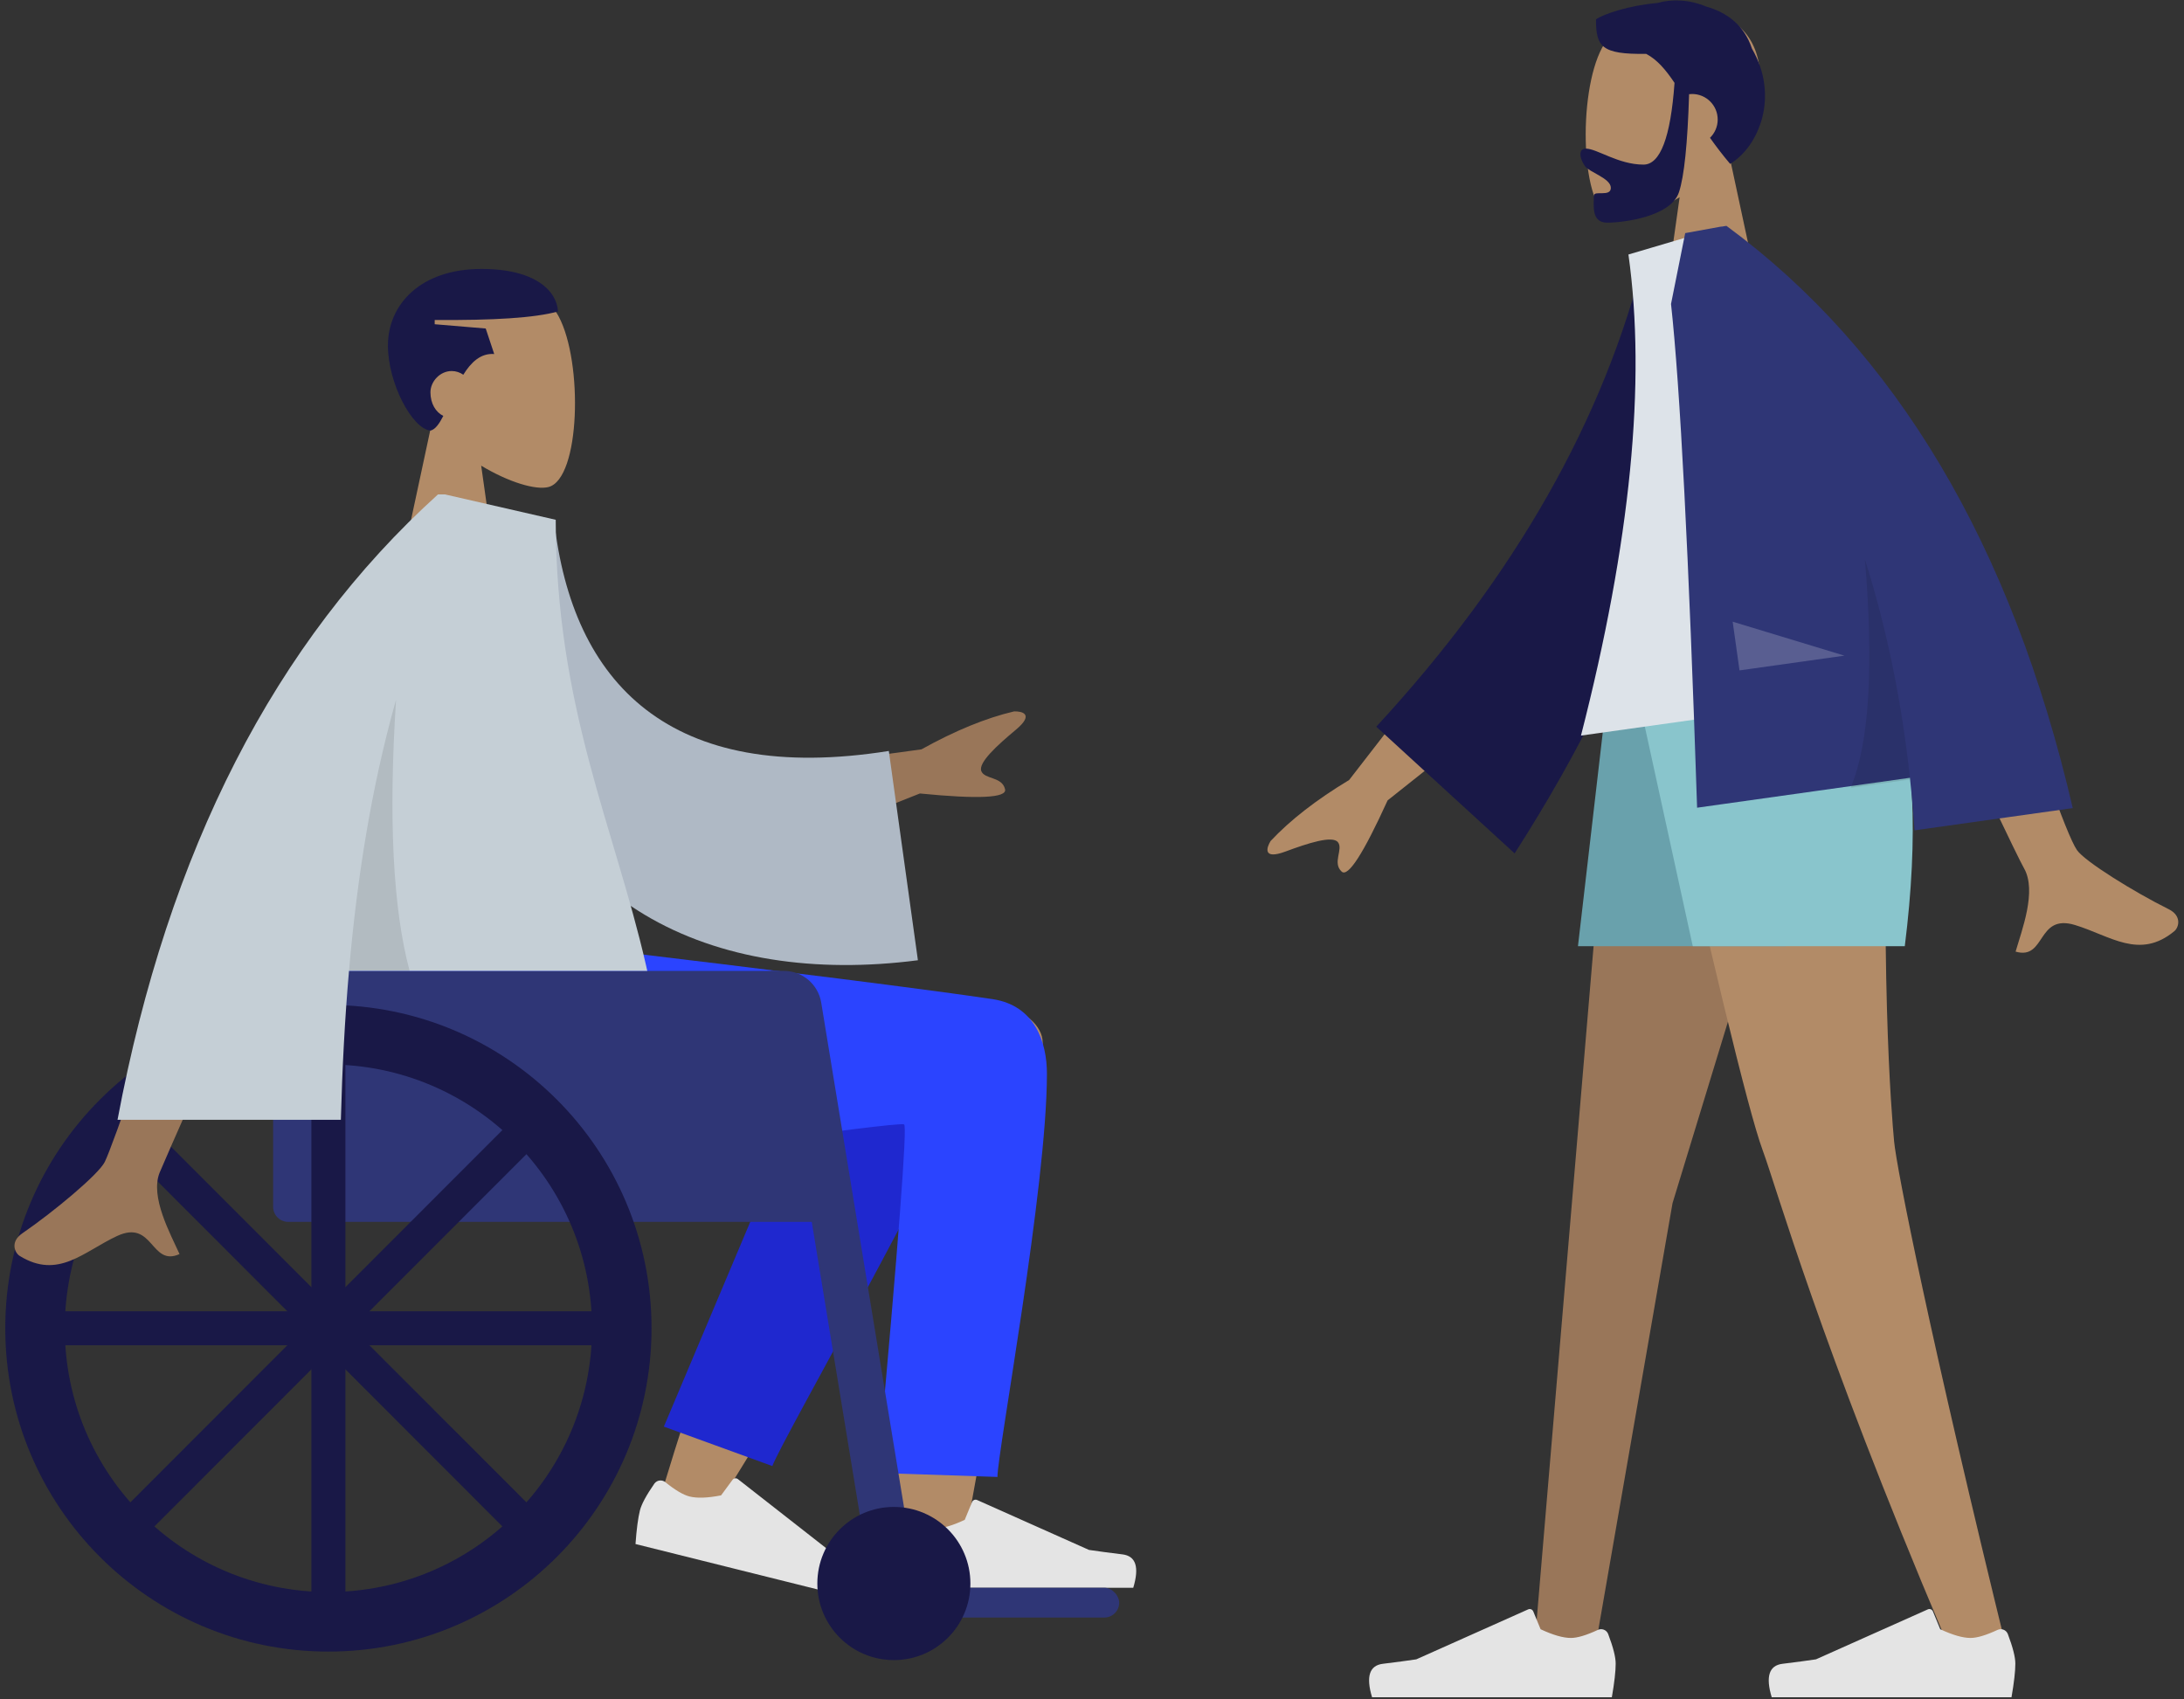 <?xml version="1.0" encoding="UTF-8"?>
<svg width="266px" height="207px" viewBox="0 0 266 207" version="1.1" xmlns="http://www.w3.org/2000/svg" xmlns:xlink="http://www.w3.org/1999/xlink">
    <rect x="0" y="0" width="266" height="207" fill="#333333" stroke="none"/>
    <!-- Generator: sketchtool 64 (101010) - https://sketch.com -->
    <title>B434FA8B-8093-4B49-B0A8-39F98BD46A4F</title>
    <desc>Created with sketchtool.</desc>
    <g id="Page-1" stroke="none" stroke-width="1" fill="none" fill-rule="evenodd">
        <g id="Onboarding-01" transform="translate(-44, -124)">
            <g id="Group-2" transform="translate(26, 109)">
                <g id="Group" transform="translate(0, 32.73)">
                    <g id="Head" transform="translate(38.32, 0)">
                        <g transform="translate(27.963, 16.064)" fill="#B28B67">
                            <path d="M19.752,4.733 C22.753,10.33 22.396,24.528 18.518,25.528 C16.971,25.927 13.677,24.95 10.323,22.927 L12.428,37.828 L0,37.828 L4.278,17.873 C1.892,15.07 0.277,11.635 0.547,7.786 C1.325,-3.304 16.751,-0.864 19.752,4.733 Z"></path>
                        </g>
                        <path d="M38.32,15.028 C44.984,15.028 47.511,17.777 47.641,20.21 C44.785,20.995 39.795,21.298 32.624,21.246 L32.624,21.764 L38.838,22.283 L39.873,25.392 C38.225,25.269 37.047,26.4 36.108,27.915 C35.702,27.634 35.217,27.464 34.695,27.464 C33.265,27.464 32.106,28.741 32.106,30.055 C32.106,31.423 32.751,32.481 33.673,32.93 C33.181,33.893 32.686,34.592 32.106,34.719 C29.868,34.493 26.927,28.926 26.927,24.355 C26.927,19.352 30.905,15.028 38.32,15.028 Z" id="Combined-Shape" fill="#191847"></path>
                    </g>
                    <g id="Bottom" transform="translate(0, 97.421)">
                        <path d="M144.994,11.849 C144.979,22.817 134.977,74.886 134.455,78.173 C133.933,81.461 128.338,82.536 128.013,78.428 C127.494,71.893 126.531,49.235 127.495,38.695 C127.776,35.615 128.073,32.639 128.372,29.851 C123.116,39.301 115.122,52.658 104.392,69.922 L98.428,67.196 C103.111,51.756 106.951,40.855 109.948,34.495 C115.08,23.604 119.892,14.277 121.917,10.992 C124.592,6.652 128.932,7.229 131.989,9.378 C135.706,4.331 144.999,7.672 144.994,11.849 Z" id="Skin" fill="#B28B67"></path>
                        <path d="M108.14,63.91 L110.778,11.313 C112.686,2.218 128.855,6.443 128.849,11.317 C128.836,22.382 122.202,60.606 122.198,63.903 L108.14,63.91 Z" id="Leg-Back" fill="#1F28CF" transform="translate(118.494, 34.936) rotate(20) translate(-118.494, -34.936) "></path>
                        <path d="M145.511,15.637 C145.511,29.391 139.487,61.72 139.483,64.749 L124.889,64.257 C127.44,36.148 128.516,21.999 128.117,21.808 C127.218,21.38 91.275,26.786 80.495,27.195 C64.95,27.783 58.519,18.24 57.997,0.13 L88.108,0.13 C113.856,3.205 130.778,5.345 138.875,6.547 C144.075,7.319 145.511,11.849 145.511,15.637 Z" id="Leg-Front" fill="#2B44FF"></path>
                        <g id="Left-Shoe" transform="translate(112.444, 66.628) rotate(14) translate(-112.444, -66.628) translate(96.444, 56.128)" fill="#E4E4E4">
                            <path d="M1.431,13.045 C0.822,14.652 0.518,15.849 0.518,16.637 C0.518,17.572 0.673,18.935 0.985,20.728 C2.068,20.728 11.803,20.728 30.191,20.728 C30.95,18.217 30.512,16.861 28.877,16.661 C27.242,16.461 25.883,16.28 24.802,16.119 L11.173,10.039 C10.941,9.935 10.668,10.04 10.565,10.272 C10.563,10.276 10.561,10.28 10.559,10.284 L9.664,12.457 L9.664,12.457 C8.151,13.164 6.921,13.517 5.974,13.517 C5.185,13.517 4.088,13.19 2.683,12.536 L2.683,12.536 C2.221,12.321 1.672,12.521 1.458,12.983 C1.448,13.003 1.439,13.024 1.431,13.045 Z" id="shoe"></path>
                        </g>
                        <g id="Right-Shoe" transform="translate(125.834, 57.52)" fill="#E4E4E4">
                            <path d="M1.431,13.045 C0.822,14.652 0.518,15.849 0.518,16.637 C0.518,17.572 0.673,18.935 0.985,20.728 C2.068,20.728 11.803,20.728 30.191,20.728 C30.95,18.217 30.512,16.861 28.877,16.661 C27.242,16.461 25.883,16.28 24.802,16.119 L11.173,10.039 C10.941,9.935 10.668,10.04 10.565,10.272 C10.563,10.276 10.561,10.28 10.559,10.284 L9.664,12.457 L9.664,12.457 C8.151,13.164 6.921,13.517 5.974,13.517 C5.185,13.517 4.088,13.19 2.683,12.536 L2.683,12.536 C2.221,12.321 1.672,12.521 1.458,12.983 C1.448,13.003 1.439,13.024 1.431,13.045 Z" id="shoe"></path>
                        </g>
                        <rect id="Base" fill="#2F3676" x="126.869" y="78.248" width="27.445" height="3.627" rx="1.814"></rect>
                        <path d="M55.875,3.109 L112.421,3.109 C114.967,3.109 117.031,5.173 117.031,7.719 L117.031,33.683 L117.031,33.683 L53.11,33.683 C52.091,33.683 51.266,32.857 51.266,31.839 L51.266,7.719 C51.266,5.173 53.329,3.109 55.875,3.109 Z" id="Seat" fill="#2F3676"></path>
                        <path d="M111.852,3.109 L113.471,3.109 C115.728,3.109 117.654,4.745 118.02,6.973 L129.459,76.693 L129.459,76.693 L123.925,76.693" id="Wheel-Stuff" fill="#2F3676"></path>
                        <ellipse id="Front-Wheel" fill="#191847" cx="126.869" cy="77.73" rx="9.321" ry="9.328"></ellipse>
                        <g id="Wheel" transform="translate(18.642, 7.255)" fill="#191847">
                            <path d="M39.355,0 C61.091,0 78.711,17.632 78.711,39.383 C78.711,61.134 61.091,78.766 39.355,78.766 C17.62,78.766 0,61.134 0,39.383 C0,17.632 17.62,0 39.355,0 Z M39.355,7.255 C21.624,7.255 7.25,21.639 7.25,39.383 C7.25,57.127 21.624,71.511 39.355,71.511 C57.087,71.511 71.461,57.127 71.461,39.383 C71.461,21.639 57.087,7.255 39.355,7.255 Z"></path>
                            <rect id="Wheel-Stuff" x="37.284" y="5.182" width="4.143" height="68.402"></rect>
                            <path d="M38.193,5.194 L40.494,5.194 C41.002,5.195 41.415,5.608 41.416,6.117 L41.439,72.651 C41.44,73.16 41.027,73.573 40.518,73.573 C40.518,73.573 40.518,73.573 40.518,73.572 L38.217,73.572 C37.708,73.571 37.296,73.158 37.295,72.649 L37.272,6.115 C37.271,5.606 37.683,5.193 38.193,5.193 C38.193,5.193 38.193,5.193 38.193,5.194 Z" id="Wheel-Stuff" transform="translate(39.355, 39.383) rotate(45) translate(-39.355, -39.383) "></path>
                            <path d="M38.205,5.206 L40.506,5.206 C41.015,5.206 41.428,5.619 41.428,6.128 L41.428,72.638 C41.428,73.147 41.015,73.56 40.506,73.56 L38.205,73.56 C37.695,73.56 37.283,73.147 37.283,72.638 L37.283,6.128 C37.283,5.619 37.695,5.206 38.205,5.206 Z" id="Wheel-Stuff" transform="translate(39.355, 39.383) rotate(90) translate(-39.355, -39.383) "></path>
                            <path d="M38.217,5.194 L40.518,5.194 C41.027,5.193 41.44,5.605 41.44,6.115 C41.44,6.115 41.44,6.115 41.439,6.115 L41.416,72.649 C41.415,73.158 41.002,73.571 40.494,73.572 L38.193,73.572 C37.684,73.573 37.271,73.161 37.271,72.651 C37.271,72.651 37.271,72.651 37.272,72.651 L37.295,6.117 C37.296,5.608 37.708,5.195 38.217,5.194 Z" id="Wheel-Stuff" transform="translate(39.355, 39.383) rotate(135) translate(-39.355, -39.383) "></path>
                        </g>
                    </g>
                    <g id="Body/Long-Sleeve-1" transform="translate(10.357, 42.492)">
                        <path d="M35.197,38.58 L46.536,38.622 C34.103,66.622 27.619,81.283 27.087,82.604 C25.889,85.575 28.424,90.101 29.509,92.533 C25.977,94.114 26.353,88.258 21.898,90.332 C17.832,92.225 14.738,95.655 10.04,92.754 C9.463,92.398 8.83,91.055 10.359,90.006 C14.169,87.391 19.66,82.816 20.402,81.309 C21.413,79.256 26.345,65.012 35.197,38.58 L35.197,38.58 Z M131.371,28.664 C129.08,30.575 126.756,32.69 127.164,33.71 C127.572,34.73 129.702,34.35 130.055,35.919 C130.291,36.965 126.833,37.135 119.682,36.429 L103.092,43.01 L99.424,33.844 L119.87,31.053 C123.96,28.777 127.722,27.235 131.157,26.43 C132.124,26.401 133.662,26.753 131.371,28.664 Z" id="Skin" fill="#997659"></path>
                        <path d="M63.937,5.009 L72.833,4.825 C76.737,24.355 89.691,35.773 115.886,29.232 L121.637,54.319 C97.09,59.702 74.445,51.66 67.627,25.118 C65.861,18.247 64.314,11.071 63.937,5.009 Z" id="Clothes-Back" fill="#AFB9C5" transform="translate(92.787, 30.362) rotate(5) translate(-92.787, -30.362) "></path>
                        <path d="M61.869,0 L61.876,0.008 L75.328,3.091 C75.328,25.908 82.486,40.586 86.312,57.299 L86.478,58.038 L50.149,58.038 C49.637,63.92 49.323,69.966 49.159,76.175 L49.159,76.175 L21.957,76.175 C28.121,43.354 41.132,17.963 60.988,0 L60.988,0 L61.869,0 Z" id="Clothes" fill="#C5CFD6"></path>
                        <path d="M55.881,25.011 C54.945,39.436 55.495,50.446 57.533,58.038 L57.533,58.038 L50.149,58.038 C51.145,46.585 52.891,35.753 55.731,25.541 Z" id="Shade" fill-opacity="0.1" fill="#000000"></path>
                    </g>
                </g>
                <g id="Head" transform="translate(225.415, 27.5) scale(-1, 1) translate(-225.415, -27.5) translate(189.915, 0)">
                    <g transform="translate(28.005, 16.077)" fill="#B28B67">
                        <path d="M19.781,4.737 C22.786,10.338 22.429,24.547 18.545,25.548 C16.997,25.947 13.697,24.969 10.339,22.945 L12.446,37.858 L0,37.858 L4.285,17.887 C1.895,15.082 0.278,11.644 0.548,7.792 C1.327,-3.306 16.776,-0.865 19.781,4.737 Z"></path>
                    </g>
                    <path d="M41.038,15.361 C44.53,15.661 47.649,16.726 48.532,17.358 C48.532,20.664 47.892,21.645 42.42,21.559 C41.076,22.269 40.042,23.491 38.966,25.094 C39.442,31.731 40.702,35.05 42.746,35.05 C45.813,35.05 48.414,33.103 49.76,33.103 C50.74,33.103 50.522,34.33 49.871,35.24 C49.335,35.991 46.723,36.715 46.723,37.879 C46.723,39.043 48.787,38.142 48.787,38.833 C48.787,39.974 49.149,42.121 47.168,42.121 C45.162,42.121 39.411,41.39 38.426,38.414 C37.79,36.493 37.378,32.513 37.192,26.473 C37.07,26.456 36.946,26.449 36.821,26.449 C35.102,26.449 33.709,27.842 33.709,29.56 C33.709,30.433 34.068,31.221 34.647,31.786 C33.927,32.803 33.12,33.864 32.195,34.96 C28.721,32.876 26.144,26.775 29.54,20.914 C30.479,18.043 32.604,16.51 35.113,15.798 C37.146,14.947 39.257,14.851 41.038,15.361 Z" id="Hair" fill="#191847"></path>
                </g>
                <g id="Bottom" transform="translate(229.474, 160.228) scale(-1, 1) translate(-229.474, -160.228) translate(151.474, 97.728)">
                    <polygon id="Leg" fill="#997659" points="66.283 5.1612481e-14 85.769 63.83 95.209 118.114 102.611 118.114 92.636 5.1612481e-14"></polygon>
                    <path d="M59.312,0 C60.635,35.046 59.077,53.124 58.781,56.308 C58.485,59.492 54.429,80.138 44.826,119.183 L52.712,116.469 C67.889,80.659 73.061,62.048 74.801,57.346 C76.542,52.643 81.165,33.528 88.671,0 L59.312,0 Z" id="Leg" fill="#B28B67"></path>
                    <g id="Left-Shoe" transform="translate(43.498, 103.25)" fill="#E4E4E4">
                        <path d="M1.431,13.061 C0.822,14.67 0.518,15.869 0.518,16.658 C0.518,17.593 0.673,18.959 0.985,20.754 C2.068,20.754 11.803,20.754 30.191,20.754 C30.95,18.24 30.512,16.882 28.877,16.682 C27.242,16.482 25.883,16.301 24.802,16.139 L11.174,10.052 C10.941,9.948 10.669,10.052 10.565,10.285 C10.563,10.289 10.561,10.293 10.559,10.297 L9.664,12.472 L9.664,12.472 C8.151,13.18 6.921,13.534 5.974,13.534 C5.185,13.534 4.088,13.206 2.683,12.552 L2.683,12.552 C2.222,12.337 1.673,12.536 1.458,12.998 C1.448,13.019 1.44,13.04 1.431,13.061 Z" id="shoe"></path>
                    </g>
                    <g id="Right-Shoe" transform="translate(92.174, 103.25)" fill="#E4E4E4">
                        <path d="M1.431,13.061 C0.822,14.67 0.518,15.869 0.518,16.658 C0.518,17.593 0.673,18.959 0.985,20.754 C2.068,20.754 11.803,20.754 30.191,20.754 C30.95,18.24 30.512,16.882 28.877,16.682 C27.242,16.482 25.883,16.301 24.802,16.139 L11.174,10.052 C10.941,9.948 10.669,10.052 10.565,10.285 C10.563,10.289 10.561,10.293 10.559,10.297 L9.664,12.472 L9.664,12.472 C8.151,13.18 6.921,13.534 5.974,13.534 C5.185,13.534 4.088,13.206 2.683,12.552 L2.683,12.552 C2.222,12.337 1.673,12.536 1.458,12.998 C1.448,13.019 1.44,13.04 1.431,13.061 Z" id="shoe"></path>
                    </g>
                    <polygon fill="#69A1AC" points="63.694 0 71.979 32.521 97.286 32.521 93.512 0"></polygon>
                    <path d="M59.033,-1.84330289e-15 C56.307,8.188 55.789,19.028 57.48,32.521 L83.304,32.521 L90.405,-1.84330289e-15 L59.033,-1.84330289e-15 Z" fill="#89C5CC"></path>
                </g>
                <g id="Body" transform="translate(229.003, 91.387) scale(-1, 1) rotate(8) translate(-229.003, -91.387) translate(162.503, 42.887)">
                    <path d="M35.425,48.154 L46.262,48.197 C39.57,69.76 35.958,81.201 35.425,82.521 C34.225,85.489 36.764,90.011 37.85,92.44 C34.313,94.02 34.69,88.169 30.228,90.241 C26.156,92.133 23.058,95.559 18.353,92.661 C17.774,92.305 17.14,90.964 18.672,89.915 C22.488,87.304 27.987,82.733 28.73,81.228 C29.743,79.176 31.974,68.152 35.425,48.154 L35.425,48.154 Z M100.632,46.137 L115.323,60.443 C119.597,62.263 123.1,64.273 125.83,66.472 C126.444,67.211 127.112,68.628 124.224,67.994 C121.335,67.36 118.268,66.823 117.725,67.761 C117.182,68.699 118.782,70.135 117.778,71.363 C117.109,72.181 114.86,69.578 111.029,63.555 L95.753,54.565 L100.632,46.137 Z" id="Skin" fill="#B28B67"></path>
                    <path d="M63.285,4.783 L67.685,3.627 C77.054,22.133 92.007,38.385 112.544,52.383 L99.598,71.213 C78.483,50.572 64.656,28.579 63.285,4.783 Z" id="Coat-Back" fill="#191847" transform="translate(87.914, 37.42) rotate(5) translate(-87.914, -37.42) "></path>
                    <path d="M46.674,59.015 L86.607,59.015 C77.355,36.561 72.729,17.487 72.729,1.792 L60.684,0 C51.217,15.198 48.544,33.91 46.674,59.015 Z" id="Shirt" fill="#DDE3E9"></path>
                    <path d="M61.22,-2.20699455e-14 C62.161,0.032 63.594,0.091 65.519,0.175 L65.519,0.175 L68.43,8.478 C68.738,18.601 70.536,39.003 73.824,69.683 L73.824,69.683 L47.647,69.682 C47.716,71.801 47.829,73.94 47.987,76.099 L47.987,76.099 L28.523,76.099 C31.435,43.311 42.067,17.945 60.419,6.35176396e-15 L60.419,6.35176396e-15 L60.428,0.008 L60.434,-2.20699455e-14 Z" id="Coat-Front" fill="#2F3676"></path>
                    <path d="M54.972,69.887 L47.654,69.886 C47.334,60.384 47.908,51.28 49.376,42.573 C50.122,55.78 51.987,64.885 54.972,69.887 Z" id="Shade" fill-opacity="0.1" fill="#000000"></path>
                    <polygon id="Light" fill-opacity="0.2" fill="#FFFFFF" points="53.474 53.839 66.381 47.849 66.381 53.839"></polygon>
                </g>
            </g>
        </g>
    </g>
</svg>